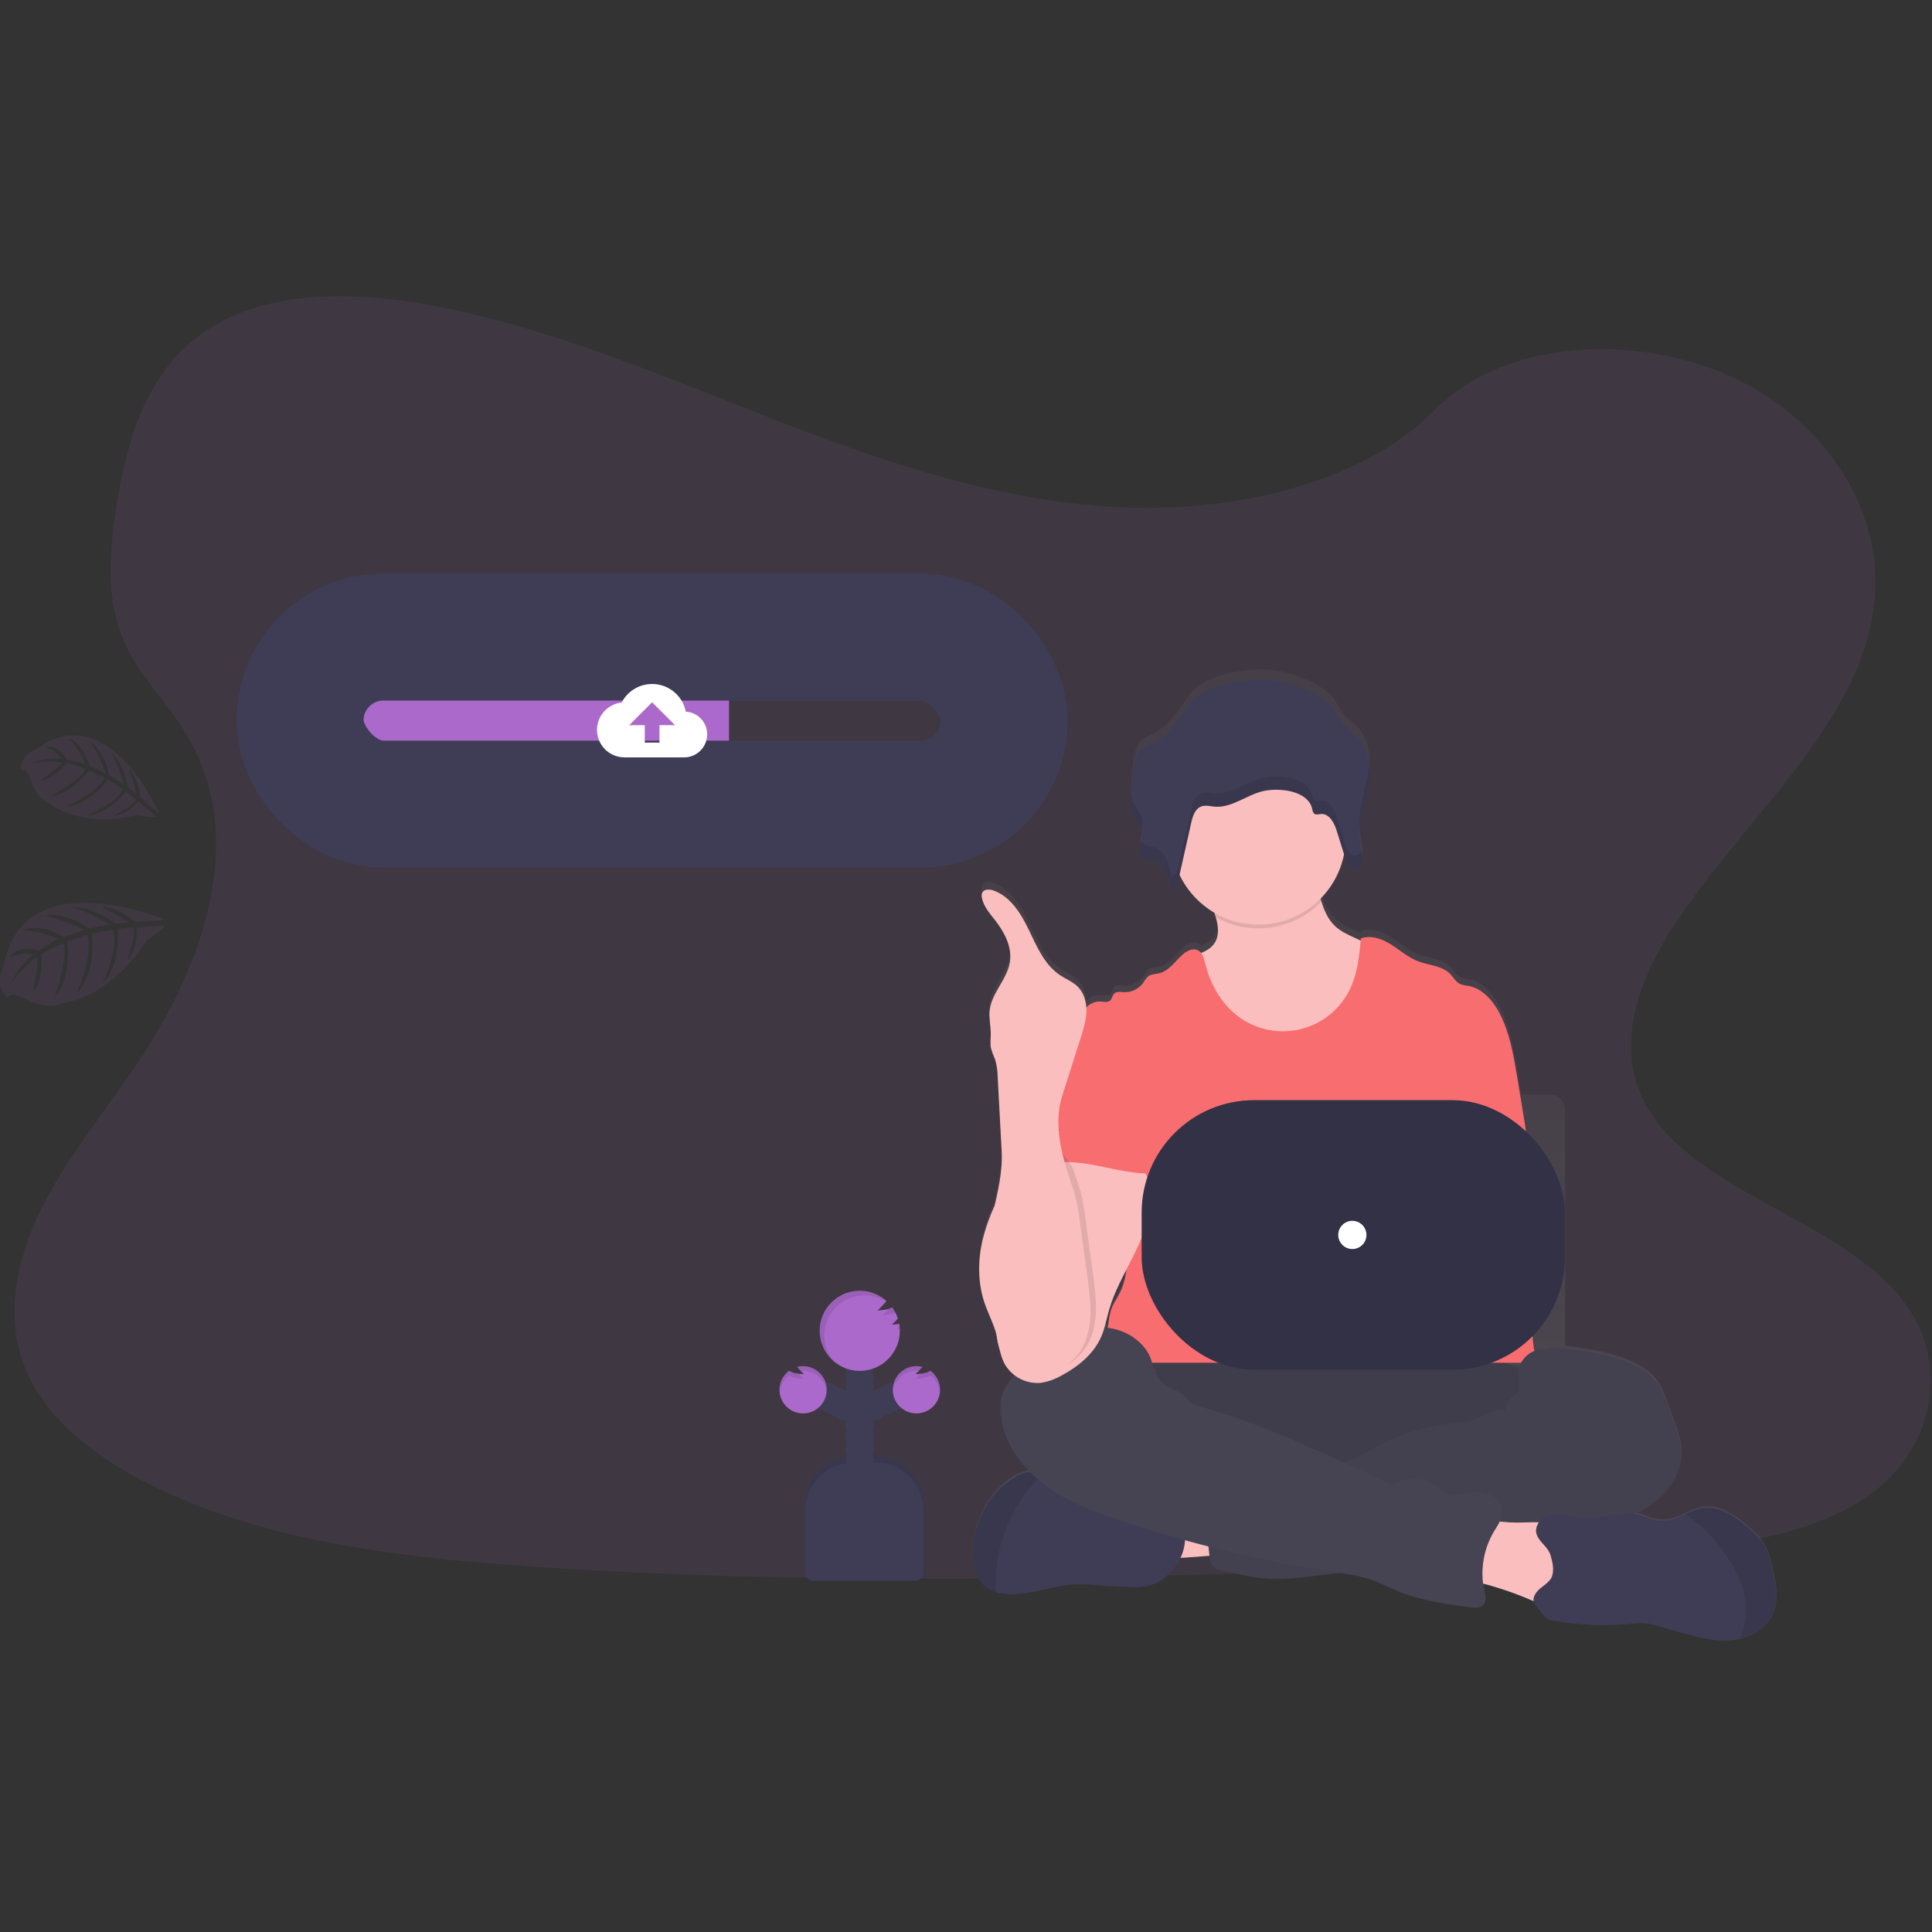 <?xml version="1.0" encoding="UTF-8"?>
<svg width="137px" height="137px" viewBox="0 0 137 137" version="1.1" xmlns="http://www.w3.org/2000/svg" xmlns:xlink="http://www.w3.org/1999/xlink">
    <rect x="0" y="0" width="137" height="137" fill="#333333" stroke="none"/>
    <title>import_illustration_1</title>
    <defs>
        <linearGradient x1="49.988%" y1="100%" x2="49.988%" y2="-0.007%" id="linearGradient-1">
            <stop stop-color="#808080" stop-opacity="0.25" offset="0%"></stop>
            <stop stop-color="#808080" stop-opacity="0.12" offset="54%"></stop>
            <stop stop-color="#808080" stop-opacity="0.1" offset="100%"></stop>
        </linearGradient>
    </defs>
    <g id="import_illustration_1" stroke="none" stroke-width="1" fill="none" fill-rule="evenodd">
        <g id="undraw_buy_house_560d-(5)" transform="translate(-765, 87)"></g>
        <g id="undraw_uploading_go67" transform="translate(0, 21)">
            <path d="M79.971,14.992 C71.262,14.689 62.966,11.878 55.044,8.801 C47.121,5.725 39.276,2.316 30.775,0.693 C25.307,-0.355 19.055,-0.503 14.649,2.428 C10.41,5.254 9.04,10.119 8.302,14.637 C7.749,18.037 7.422,21.615 8.941,24.797 C9.995,27.007 11.867,28.864 13.162,30.981 C17.665,38.345 14.482,47.426 9.601,54.617 C7.313,57.989 4.656,61.211 2.889,64.799 C1.122,68.387 0.305,72.504 1.85,76.167 C3.383,79.8 7.034,82.524 10.988,84.442 C19.021,88.337 28.483,89.452 37.718,90.084 C58.15,91.482 78.692,90.876 99.177,90.271 C106.759,90.046 114.373,89.818 121.832,88.646 C125.974,87.995 130.251,86.961 133.257,84.474 C137.074,81.308 138.02,75.945 135.463,71.975 C131.173,65.315 119.314,63.659 116.311,56.512 C114.66,52.578 116.356,48.195 118.754,44.547 C123.9,36.718 132.525,29.852 132.98,20.904 C133.292,14.759 129.146,8.605 122.735,5.697 C116.014,2.648 106.696,3.032 101.741,8.077 C96.632,13.26 87.661,15.258 79.971,14.992 Z" id="Path" fill="#AB6ACB" fill-rule="nonzero" opacity="0.1"></path>
            <g id="Group" opacity="0.1" transform="translate(0, 42.93)" fill="#AB6ACB" fill-rule="nonzero">
                <path d="M11.621,1.26 C11.621,1.26 1.562,-2.971 0.24,4.658 C0.24,4.658 -0.448,5.847 0.509,6.83 C0.509,6.83 0.715,6.302 1.686,6.847 C2.033,7.039 2.402,7.189 2.784,7.294 C3.301,7.437 3.85,7.407 4.348,7.211 L4.348,7.211 C4.348,7.211 7.657,7.032 10.441,2.702 C10.441,2.702 11.634,1.965 11.693,1.688 L9.699,1.822 C9.699,1.822 9.852,3.282 9.026,4.158 C9.026,4.158 9.758,1.892 9.407,1.829 C9.336,1.815 8.353,1.945 8.353,1.945 C8.353,1.945 8.608,4.484 7.277,5.798 C7.277,5.798 8.512,3.215 7.975,1.99 L6.503,2.274 C6.503,2.274 6.907,4.946 5.45,6.499 C5.45,6.499 6.648,3.753 6.185,2.359 L4.776,2.833 C4.776,2.833 5.115,5.445 3.897,6.736 C3.897,6.736 4.961,3.424 4.46,2.967 C4.46,2.967 3.192,3.482 2.922,3.775 C2.922,3.775 3.122,5.659 2.348,6.339 C2.348,6.339 2.823,4.051 2.588,3.957 C2.588,3.957 1.116,5.066 0.666,6.022 C0.666,6.022 1.226,4.561 2.404,3.735 C2.404,3.735 1.414,3.568 0.654,3.981 C0.654,3.981 1.163,3.011 2.76,3.471 C2.76,3.471 3.943,2.651 4.18,2.663 C4.18,2.663 2.669,1.99 1.577,2.074 C1.577,2.074 2.748,1.401 4.549,2.525 L5.955,2.017 C5.955,2.017 4.004,1.017 3.027,1.021 C3.027,1.021 4.327,0.518 6.32,1.918 L7.76,1.624 C7.76,1.624 6.145,0.635 5.056,0.405 C5.056,0.405 6.361,0.198 8.176,1.556 L9.159,1.474 C9.159,1.474 7.968,0.771 7.608,0.6 C7.247,0.429 7.263,0.319 7.263,0.319 C8.121,0.468 8.921,0.853 9.573,1.431 C9.573,1.431 11.613,1.385 11.621,1.26 Z" id="Path"></path>
            </g>
            <g id="Group" opacity="0.1" transform="translate(1.346, 31.087)" fill="#AB6ACB" fill-rule="nonzero">
                <path d="M9.906,5.518 C9.906,5.518 6.339,-2.728 1.209,1.054 C1.209,1.054 0.124,1.369 0.132,2.494 C0.132,2.494 0.554,2.297 0.822,3.176 C0.92,3.488 1.056,3.786 1.226,4.066 C1.451,4.445 1.793,4.74 2.202,4.907 L2.202,4.907 C2.202,4.907 4.27,6.686 8.392,5.699 C8.392,5.699 9.523,5.94 9.715,5.811 L8.456,4.752 C8.456,4.752 7.714,5.707 6.721,5.753 C6.721,5.753 8.447,4.825 8.275,4.586 C8.24,4.538 7.582,4.056 7.582,4.056 C7.582,4.056 6.287,5.709 4.756,5.734 C4.756,5.734 6.962,4.903 7.34,3.87 L6.304,3.198 C6.304,3.198 5.02,5.013 3.272,5.107 C3.272,5.107 5.547,4.158 6.067,3.066 L4.959,2.545 C4.959,2.545 3.673,4.294 2.218,4.36 C2.218,4.36 4.737,2.998 4.698,2.443 C4.698,2.443 3.652,2.025 3.32,2.05 C3.32,2.05 2.369,3.281 1.519,3.246 C1.519,3.246 3.106,2.157 3.02,1.968 C3.02,1.968 1.513,1.787 0.701,2.102 C0.701,2.102 1.867,1.553 3.036,1.733 C3.036,1.733 2.544,1.07 1.859,0.886 C1.859,0.886 2.714,0.599 3.401,1.78 C3.401,1.78 4.569,1.969 4.706,2.109 C4.706,2.109 4.193,0.845 3.495,0.276 C3.495,0.276 4.572,0.545 5.002,2.237 L6.127,2.736 C6.127,2.736 5.538,1.03 4.954,0.476 C4.954,0.476 6.013,0.918 6.401,2.885 L7.423,3.53 C7.423,3.53 7.028,2.023 6.512,1.265 C6.512,1.265 7.406,1.887 7.709,3.726 L8.341,4.238 C8.341,4.238 8.033,3.142 7.916,2.836 C7.799,2.529 7.871,2.472 7.871,2.472 C8.297,3.049 8.552,3.733 8.61,4.448 C8.61,4.448 9.827,5.586 9.906,5.518 Z" id="Path"></path>
            </g>
            <path d="M125.597,89.783 C125.463,89.296 125.328,88.802 125.059,88.378 C124.809,88.019 124.512,87.694 124.176,87.414 C123.2,86.527 122.001,85.626 120.708,85.851 C120.307,85.939 119.919,86.08 119.556,86.271 C119.368,86.358 119.178,86.446 118.984,86.52 C118.438,86.748 117.835,86.801 117.257,86.671 C116.961,86.591 116.686,86.449 116.393,86.36 C116.254,86.318 116.112,86.288 115.968,86.268 C116.25,86.141 116.524,85.996 116.789,85.836 C118.241,84.939 119.4,83.324 119.237,81.615 C119.183,81.036 118.984,80.483 118.788,79.938 C118.615,79.461 118.443,78.984 118.269,78.507 C118.046,77.887 117.816,77.256 117.407,76.74 C116.952,76.167 116.306,75.778 115.638,75.487 C114.204,74.864 112.636,74.645 111.088,74.432 L110.981,74.417 L110.981,57.697 C110.983,57.411 110.87,57.135 110.668,56.932 C110.466,56.728 110.191,56.614 109.904,56.614 L107.868,56.614 C107.778,56.065 107.689,55.516 107.599,54.968 C107.342,53.406 107.077,51.812 106.357,50.405 C105.886,49.483 105.135,48.605 104.124,48.424 C103.925,48.405 103.73,48.36 103.543,48.289 C103.247,48.144 103.085,47.821 102.856,47.581 C102.27,46.966 101.315,46.957 100.528,46.639 C99.834,46.363 99.266,45.843 98.633,45.443 C98.001,45.043 97.213,44.758 96.512,45.019 C96.512,45.07 96.503,45.12 96.498,45.171 L96.048,44.969 C95.564,44.746 95.068,44.514 94.679,44.145 C94.179,43.673 93.912,43.05 93.705,42.385 C93.684,42.315 93.663,42.251 93.643,42.177 C94.503,41.298 95.085,40.185 95.317,38.978 C95.354,39.095 95.391,39.213 95.428,39.332 C95.461,39.452 95.506,39.569 95.562,39.68 C95.581,39.717 95.602,39.753 95.625,39.787 C95.67,39.853 95.725,39.91 95.79,39.957 C95.853,40.004 95.928,40.033 96.006,40.042 C96.044,40.048 96.082,40.048 96.119,40.042 C96.326,39.999 96.496,39.853 96.572,39.656 C96.593,39.603 96.609,39.548 96.619,39.492 C96.624,39.458 96.627,39.424 96.628,39.39 C96.628,39.379 96.628,39.368 96.628,39.357 C96.628,39.346 96.628,39.31 96.628,39.287 C96.628,39.264 96.628,39.262 96.628,39.25 C96.628,39.237 96.628,39.204 96.628,39.182 L96.628,39.147 C96.628,39.12 96.62,39.093 96.615,39.068 C96.609,39.042 96.615,39.053 96.615,39.046 C96.608,39.011 96.6,38.978 96.593,38.943 C96.592,38.935 96.592,38.927 96.593,38.92 L96.573,38.835 L96.561,38.784 L96.561,38.77 L96.561,38.77 C96.547,38.718 96.535,38.664 96.523,38.61 C96.425,38.143 96.4,37.663 96.449,37.188 C96.53,36.491 96.659,35.8 96.834,35.121 L96.862,34.998 L96.895,34.856 C96.916,34.759 96.936,34.662 96.956,34.565 L96.956,34.565 C96.974,34.483 96.99,34.399 97.005,34.316 C97.02,34.233 97.03,34.169 97.041,34.095 C97.041,34.086 97.041,34.078 97.041,34.068 C97.123,33.567 97.146,33.057 97.107,32.55 L97.107,32.55 C97.044,31.846 96.826,31.18 96.347,30.649 C96.009,30.273 95.565,29.996 95.251,29.602 C94.957,29.232 94.791,28.777 94.487,28.415 C93.646,27.411 91.489,26.637 90.164,26.502 C88.648,26.349 86.197,26.737 84.975,27.633 C84.523,27.964 84.213,28.44 83.898,28.894 C83.32,29.736 82.662,30.576 81.734,31.047 C81.383,31.225 80.982,31.359 80.749,31.669 C80.609,31.879 80.517,32.117 80.48,32.367 C80.301,33.244 80.208,34.137 80.203,35.032 C80.183,35.423 80.233,35.815 80.351,36.189 C80.37,36.24 80.393,36.293 80.417,36.343 L80.417,36.343 C80.438,36.387 80.463,36.432 80.488,36.477 L80.504,36.506 C80.667,36.739 80.811,36.984 80.936,37.239 C80.966,37.311 80.988,37.386 81.001,37.462 C81.024,37.66 81.011,37.86 80.963,38.053 L80.963,38.053 C80.963,38.083 80.952,38.111 80.946,38.139 L80.934,38.201 C80.934,38.22 80.934,38.24 80.923,38.259 C80.912,38.317 80.903,38.375 80.895,38.433 C80.895,38.473 80.887,38.515 80.885,38.556 C80.876,38.723 80.908,38.89 80.978,39.041 C80.996,39.077 81.017,39.111 81.041,39.143 C81.09,39.208 81.152,39.261 81.223,39.298 C81.383,39.358 81.551,39.398 81.721,39.416 C82.224,39.529 82.539,39.914 82.744,40.387 C82.789,40.493 82.829,40.601 82.863,40.711 C82.947,40.987 83.01,41.269 83.052,41.555 C83.281,41.543 83.414,41.341 83.495,41.12 C83.52,41.047 83.541,40.973 83.558,40.898 C83.589,40.757 83.62,40.616 83.652,40.474 C84.183,41.601 85.039,42.544 86.109,43.182 C86.147,43.292 86.183,43.404 86.217,43.517 C86.393,44.127 86.478,44.766 86.173,45.299 C85.955,45.677 85.587,45.911 85.178,46.073 C85.119,45.994 85.043,45.929 84.956,45.883 C84.601,45.705 84.176,45.922 83.88,46.187 C83.341,46.674 82.902,47.373 82.193,47.533 C81.938,47.592 81.655,47.58 81.441,47.736 C81.3,47.869 81.182,48.024 81.092,48.195 C80.78,48.643 80.261,48.902 79.714,48.881 C79.468,48.869 79.176,48.813 79.008,48.993 C78.883,49.128 78.873,49.342 78.739,49.469 C78.557,49.647 78.262,49.56 78.009,49.549 C77.64,49.55 77.287,49.703 77.034,49.971 C77.018,49.428 76.81,48.909 76.447,48.504 C76.083,48.13 75.579,47.938 75.148,47.645 C74.072,46.912 73.533,45.626 72.972,44.447 C72.411,43.268 71.671,42.025 70.446,41.595 C70.165,41.496 69.773,41.488 69.647,41.761 C69.604,41.875 69.597,41.999 69.626,42.117 C69.745,42.745 70.192,43.248 70.578,43.753 C71.228,44.603 71.773,45.643 71.615,46.707 C71.431,47.965 70.31,48.942 70.175,50.206 C70.116,50.763 70.258,51.323 70.256,51.882 C70.256,52.232 70.201,52.586 70.276,52.927 C70.356,53.185 70.451,53.439 70.56,53.687 C70.682,54.094 70.744,54.516 70.746,54.94 C70.841,56.724 70.936,58.508 71.03,60.292 C71.101,61.623 70.811,62.937 70.517,64.246 C70.154,65.022 69.871,65.834 69.675,66.668 C69.344,68.126 69.334,69.679 69.809,71.097 C70.064,71.868 70.454,72.591 70.663,73.376 C70.663,73.393 70.671,73.409 70.675,73.426 C70.695,73.592 70.718,73.759 70.749,73.925 C70.787,74.116 70.837,74.305 70.898,74.49 C70.959,74.809 71.059,75.119 71.194,75.415 C71.383,75.789 71.66,76.113 72.002,76.357 C71.808,76.736 71.494,77.042 71.286,77.413 C70.922,78.056 70.908,78.846 71.039,79.576 C71.294,80.983 72.054,82.242 73.058,83.265 C73.013,83.262 72.968,83.262 72.924,83.265 C72.595,83.301 72.28,83.414 72.003,83.594 C69.878,84.836 68.663,87.497 69.107,89.933 C69.194,90.409 69.346,90.891 69.664,91.253 C69.929,91.541 70.268,91.75 70.645,91.855 C70.88,91.925 71.123,91.971 71.368,91.989 C73.024,92.124 74.629,91.355 76.289,91.291 C76.84,91.282 77.391,91.308 77.938,91.367 C78.737,91.434 79.539,91.476 80.341,91.494 C81.646,91.525 82.38,91.178 83.213,90.202 C83.418,89.96 83.589,89.691 83.721,89.403 C84.429,89.362 85.211,89.3 85.777,89.253 L85.785,89.333 C85.816,89.602 85.863,89.911 86.079,90.082 C86.2,90.165 86.338,90.221 86.482,90.246 C87.843,90.581 89.22,90.919 90.619,90.919 C91.276,90.906 91.932,90.855 92.584,90.767 L95.047,90.483 C95.763,90.575 96.471,90.729 97.161,90.944 C97.872,91.186 98.536,91.545 99.231,91.828 C100.846,92.483 102.584,92.717 104.306,92.946 C104.599,92.985 104.936,93.012 105.154,92.811 C105.433,92.542 105.339,92.091 105.261,91.715 C105.229,91.561 105.205,91.405 105.185,91.249 C106.346,91.554 107.483,91.949 108.584,92.429 L108.778,92.514 C108.833,92.807 109.105,93.043 109.364,93.359 C109.45,93.492 109.55,93.615 109.662,93.727 C109.79,93.811 109.936,93.864 110.089,93.881 C111.907,94.22 113.764,94.304 115.606,94.13 C115.983,94.079 116.364,94.066 116.743,94.091 C117.022,94.129 117.297,94.191 117.564,94.277 L119.123,94.722 C120.271,95.052 121.448,95.385 122.639,95.311 C122.881,95.295 123.121,95.26 123.358,95.207 C124.3,94.989 125.179,94.461 125.631,93.614 C126.238,92.46 125.943,91.043 125.597,89.783 Z M79.887,68.734 C79.839,69.318 79.686,69.888 79.437,70.418 C79.27,70.756 79.055,71.066 78.899,71.406 C78.751,71.712 78.64,72.292 78.574,72.929 C78.494,72.915 78.412,72.903 78.331,72.894 C78.451,72.474 78.541,72.043 78.661,71.622 C78.945,70.621 79.412,69.675 79.887,68.734 Z" id="Shape" fill="url(#linearGradient-1)" fill-rule="nonzero"></path>
            <path d="M81.96,89.432 C81.676,88.786 81.407,88.043 81.691,87.397 C81.877,87.017 82.195,86.718 82.586,86.556 C82.973,86.398 83.381,86.298 83.797,86.258 C85.103,86.086 86.425,86.068 87.735,86.204 C87.831,86.96 87.629,87.727 87.455,88.458 C87.298,89.131 87.208,89.23 86.513,89.265 C86.064,89.29 82.067,89.67 81.96,89.432 Z" id="Path" fill="#FBBEBE" fill-rule="nonzero"></path>
            <ellipse id="Oval" fill="#464353" fill-rule="nonzero" cx="93.945" cy="79.691" rx="19.245" ry="5.383"></ellipse>
            <ellipse id="Oval" fill="#000000" fill-rule="nonzero" opacity="0.1" cx="93.945" cy="79.691" rx="19.245" ry="5.383"></ellipse>
            <path d="M97.395,51.274 C96.735,52.549 95.64,53.544 94.308,54.079 C93.524,54.364 92.698,54.522 91.864,54.544 C90.95,54.586 90.018,54.527 89.159,54.215 C88.007,53.797 87.05,52.944 86.333,51.95 C85.616,50.955 85.122,49.819 84.692,48.674 C84.466,48.078 84.251,47.443 84.357,46.813 C85.05,46.655 85.809,46.424 86.167,45.809 C86.473,45.281 86.388,44.649 86.212,44.046 C86.162,43.875 86.104,43.705 86.046,43.543 C85.912,43.152 85.447,42.411 85.77,42.077 C85.976,41.866 86.839,41.758 87.136,41.621 C88.053,41.198 88.898,40.587 89.905,40.387 C90.775,40.213 91.674,40.376 92.544,40.556 C92.659,40.573 92.77,40.613 92.869,40.673 C92.983,40.769 93.067,40.895 93.112,41.037 C93.359,41.64 93.505,42.306 93.704,42.934 C93.911,43.592 94.177,44.21 94.677,44.677 C95.066,45.042 95.561,45.271 96.045,45.493 L97.238,46.039 C97.45,46.118 97.642,46.243 97.802,46.404 C97.958,46.618 98.051,46.872 98.071,47.136 C98.284,48.552 98.048,49.999 97.395,51.274 L97.395,51.274 Z" id="Path" fill="#FBBEBE" fill-rule="nonzero"></path>
            <path d="M93.698,42.934 C91.746,44.965 88.67,45.422 86.212,44.046 C86.162,43.875 86.104,43.705 86.046,43.543 C85.912,43.152 85.447,42.411 85.77,42.077 C85.976,41.866 86.839,41.758 87.136,41.621 C88.053,41.198 88.898,40.587 89.905,40.387 C90.775,40.213 91.674,40.376 92.544,40.556 C92.659,40.573 92.77,40.613 92.869,40.673 C92.983,40.769 93.067,40.895 93.112,41.037 C93.354,41.64 93.499,42.306 93.698,42.934 Z" id="Path" fill="#000000" fill-rule="nonzero" opacity="0.1"></path>
            <circle id="Oval" fill="#FBBEBE" fill-rule="nonzero" cx="89.234" cy="38.376" r="6.191"></circle>
            <path d="M108.095,58.467 L107.587,55.385 C107.33,53.839 107.065,52.263 106.346,50.87 C105.874,49.958 105.124,49.089 104.113,48.908 C103.914,48.89 103.719,48.845 103.532,48.774 C103.236,48.631 103.074,48.311 102.847,48.074 C102.26,47.466 101.305,47.456 100.519,47.147 C99.824,46.877 99.256,46.359 98.624,45.964 C97.991,45.568 97.204,45.291 96.504,45.544 C96.391,46.748 96.271,47.98 95.76,49.076 C95.086,50.523 93.795,51.587 92.246,51.972 C90.698,52.358 89.059,52.024 87.785,51.063 C86.586,50.16 85.817,48.767 85.459,47.309 C85.372,46.954 85.272,46.546 84.945,46.384 C84.591,46.206 84.166,46.421 83.869,46.682 C83.324,47.165 82.89,47.857 82.183,48.02 C81.927,48.079 81.644,48.067 81.432,48.222 C81.29,48.352 81.172,48.506 81.082,48.675 C80.767,49.12 80.249,49.376 79.705,49.356 C79.459,49.344 79.167,49.288 78.998,49.467 C78.873,49.601 78.864,49.811 78.729,49.936 C78.548,50.113 78.253,50.027 78,50.017 C77.521,49.997 77.075,50.304 76.801,50.69 C76.526,51.076 76.397,51.554 76.262,52.017 C77.733,55.293 79.079,58.572 80.55,61.848 C80.619,61.971 80.656,62.11 80.656,62.252 C80.627,62.398 80.564,62.536 80.473,62.655 C79.752,63.814 79.775,65.271 79.854,66.633 C79.934,67.995 80.031,69.434 79.422,70.655 C79.257,70.99 79.041,71.297 78.884,71.632 C78.515,72.391 78.382,74.818 78.597,75.634 L109.012,75.634 C108.432,74.039 108.653,70.839 108.774,69.146 C108.858,67.962 108.639,66.779 108.545,65.594 C108.347,63.176 108.495,60.882 108.095,58.467 Z" id="Path" fill="#F86D70" fill-rule="nonzero"></path>
            <path d="M109.652,74.692 C110.101,74.521 110.595,74.583 111.075,74.648 C112.621,74.859 114.19,75.075 115.624,75.693 C116.297,75.981 116.937,76.366 117.392,76.933 C117.796,77.443 118.031,78.067 118.255,78.682 L118.771,80.094 C118.968,80.632 119.167,81.181 119.222,81.753 C119.384,83.448 118.225,85.045 116.768,85.925 C115.31,86.805 113.594,87.119 111.923,87.447 C110.251,87.776 108.573,88.139 106.908,88.524 C106.132,88.725 105.344,88.88 104.549,88.988 C102.767,89.19 100.905,88.893 99.212,89.482 C98.539,89.718 97.878,90.067 97.18,90.23 C96.717,90.332 96.248,90.407 95.776,90.456 L92.572,90.822 C91.92,90.91 91.264,90.96 90.607,90.973 C89.207,90.973 87.831,90.642 86.471,90.311 C86.327,90.286 86.189,90.23 86.068,90.148 C85.852,89.979 85.805,89.678 85.774,89.407 C85.637,88.204 85.517,86.999 85.414,85.793 C85.381,85.402 85.357,84.978 85.571,84.648 C85.84,84.244 86.365,84.118 86.844,84.04 C88.876,83.707 90.934,83.565 92.992,83.613 C93.774,82.831 95.063,82.827 96.087,82.402 C96.464,82.229 96.828,82.031 97.178,81.808 C99.01,80.74 101.056,80.093 103.169,79.915 C103.582,79.902 103.994,79.844 104.395,79.74 C105.187,79.494 105.91,78.823 106.724,78.988 C106.825,78.709 106.895,78.336 107.128,78.145 C107.244,78.047 107.386,77.981 107.493,77.876 C107.717,77.649 107.737,77.291 107.704,76.973 C107.67,76.655 107.595,76.33 107.677,76.02 C107.711,75.903 107.761,75.791 107.826,75.688 C108.231,74.98 108.841,74.625 109.652,74.692 Z" id="Path" fill="#464353" fill-rule="nonzero"></path>
            <path d="M109.652,74.692 C110.101,74.521 110.595,74.583 111.075,74.648 C112.621,74.859 114.19,75.075 115.624,75.693 C116.297,75.981 116.937,76.366 117.392,76.933 C117.796,77.443 118.031,78.067 118.255,78.682 L118.771,80.094 C118.968,80.632 119.167,81.181 119.222,81.753 C119.384,83.448 118.225,85.045 116.768,85.925 C115.31,86.805 113.594,87.119 111.923,87.447 C110.251,87.776 108.573,88.139 106.908,88.524 C106.132,88.725 105.344,88.88 104.549,88.988 C102.767,89.19 100.905,88.893 99.212,89.482 C98.539,89.718 97.878,90.067 97.18,90.23 C96.717,90.332 96.248,90.407 95.776,90.456 L92.572,90.822 C91.92,90.91 91.264,90.96 90.607,90.973 C89.207,90.973 87.831,90.642 86.471,90.311 C86.327,90.286 86.189,90.23 86.068,90.148 C85.852,89.979 85.805,89.678 85.774,89.407 C85.637,88.204 85.517,86.999 85.414,85.793 C85.381,85.402 85.357,84.978 85.571,84.648 C85.84,84.244 86.365,84.118 86.844,84.04 C88.876,83.707 90.934,83.565 92.992,83.613 C93.774,82.831 95.063,82.827 96.087,82.402 C96.464,82.229 96.828,82.031 97.178,81.808 C99.01,80.74 101.056,80.093 103.169,79.915 C103.582,79.902 103.994,79.844 104.395,79.74 C105.187,79.494 105.91,78.823 106.724,78.988 C106.825,78.709 106.895,78.336 107.128,78.145 C107.244,78.047 107.386,77.981 107.493,77.876 C107.717,77.649 107.737,77.291 107.704,76.973 C107.67,76.655 107.595,76.33 107.677,76.02 C107.711,75.903 107.761,75.791 107.826,75.688 C108.231,74.98 108.841,74.625 109.652,74.692 Z" id="Path" fill="#000000" fill-rule="nonzero" opacity="0.05"></path>
            <path d="M83.199,90.264 C82.366,91.229 81.632,91.573 80.328,91.542 C79.526,91.524 78.725,91.482 77.924,91.417 C77.377,91.358 76.827,91.332 76.277,91.341 C74.617,91.405 73.014,92.165 71.357,92.032 C71.112,92.013 70.87,91.968 70.634,91.898 C70.261,91.794 69.923,91.588 69.659,91.304 C69.341,90.945 69.189,90.468 69.102,89.997 C68.659,87.583 69.873,84.953 71.998,83.725 C72.275,83.546 72.59,83.434 72.918,83.398 C73.24,83.396 73.558,83.466 73.849,83.602 L73.87,83.61 C74.733,83.966 75.517,84.489 76.176,85.15 C76.276,85.264 76.396,85.361 76.529,85.434 C76.662,85.484 76.803,85.511 76.945,85.512 L78.713,85.624 C79.013,85.633 79.31,85.674 79.601,85.746 C79.922,85.858 80.234,85.993 80.535,86.15 C81.487,86.575 82.542,86.688 83.57,86.852 C83.669,86.858 83.764,86.896 83.839,86.96 C83.88,87.011 83.909,87.071 83.923,87.135 C84.214,88.233 83.943,89.405 83.199,90.264 L83.199,90.264 Z" id="Path" fill="#3F3D56" fill-rule="nonzero"></path>
            <path d="M73.864,83.61 C73.178,84.265 72.583,85.01 72.095,85.823 C71.311,87.165 70.818,88.657 70.649,90.202 C70.585,90.766 70.58,91.334 70.634,91.899 C70.261,91.795 69.923,91.589 69.659,91.304 C69.341,90.945 69.189,90.468 69.102,89.997 C68.659,87.583 69.873,84.953 71.998,83.725 C72.275,83.546 72.59,83.434 72.918,83.398 C73.24,83.396 73.558,83.466 73.849,83.602 L73.864,83.61 Z" id="Path" fill="#000000" fill-rule="nonzero" opacity="0.1"></path>
            <path d="M108.113,86.957 C109.102,86.93 110.212,86.881 110.939,87.547 C111.632,88.177 111.724,89.216 111.769,90.151 L111.822,91.237 C111.838,91.568 111.851,91.91 111.718,92.217 C111.481,92.755 110.831,93.015 110.238,92.984 C109.644,92.953 109.099,92.693 108.557,92.459 C107.085,91.825 105.552,91.342 103.981,91.018 C104.033,90.267 104.118,89.519 104.237,88.775 C104.319,88.26 104.333,87.397 104.677,86.969 C105.042,86.517 105.517,86.762 106.012,86.846 C106.707,86.952 107.411,86.989 108.113,86.957 L108.113,86.957 Z" id="Path" fill="#FBBEBE" fill-rule="nonzero"></path>
            <path d="M81.975,76.046 C81.975,76.18 81.764,76.046 81.745,75.902 C81.597,74.813 80.733,73.915 79.726,73.479 C78.72,73.043 77.573,73.02 76.483,73.124 C74.835,73.28 72.991,73.911 72.381,75.452 C72.239,75.813 72.174,76.203 71.999,76.549 C71.805,76.929 71.489,77.231 71.279,77.6 C70.917,78.238 70.902,79.02 71.033,79.741 C71.384,81.666 72.7,83.312 74.295,84.451 C75.89,85.591 77.754,86.272 79.612,86.886 C84.526,88.507 89.568,89.711 94.685,90.486 C95.514,90.611 96.351,90.727 97.145,90.993 C97.855,91.232 98.52,91.588 99.215,91.868 C100.83,92.517 102.567,92.748 104.288,92.976 C104.582,93.013 104.918,93.04 105.135,92.841 C105.415,92.581 105.322,92.129 105.242,91.756 C104.95,90.34 105.194,88.866 105.927,87.619 C106.215,87.135 106.589,86.638 106.536,86.077 C106.471,85.423 105.82,84.96 105.171,84.855 C104.522,84.75 103.863,84.905 103.212,84.99 C102.987,85.019 102.742,85.038 102.539,84.924 C102.442,84.858 102.354,84.781 102.278,84.692 C101.357,83.804 99.969,83.61 98.841,84.212 C98.6,84.347 98.235,84.046 97.985,83.933 L95.157,82.651 C91.906,81.18 88.638,79.702 85.198,78.771 C84.924,78.717 84.663,78.609 84.431,78.452 C84.26,78.317 84.138,78.134 83.98,77.985 C83.637,77.661 83.16,77.532 82.748,77.301 C82.336,77.071 81.878,76.507 81.975,76.046 Z" id="Path" fill="#464353" fill-rule="nonzero"></path>
            <path d="M125.604,93.634 C125.152,94.472 124.274,94.994 123.332,95.21 C123.096,95.263 122.856,95.297 122.614,95.312 C121.423,95.386 120.246,95.056 119.098,94.731 L117.54,94.289 C117.272,94.205 116.998,94.144 116.719,94.106 C116.34,94.081 115.96,94.094 115.583,94.145 C113.741,94.316 111.885,94.233 110.066,93.897 C109.913,93.881 109.767,93.829 109.639,93.745 C109.527,93.635 109.427,93.513 109.342,93.381 C108.918,92.871 108.461,92.573 108.963,91.9 C109.253,91.51 109.79,91.315 110.014,90.867 C110.239,90.419 110.095,89.782 109.962,89.319 C109.78,88.68 109.183,88.404 108.969,87.817 C108.809,87.375 109.078,86.86 109.483,86.62 C109.888,86.379 110.389,86.36 110.856,86.422 C111.323,86.484 111.78,86.615 112.25,86.652 C113.631,86.762 115.042,86.05 116.368,86.451 C116.66,86.54 116.936,86.681 117.232,86.759 C117.809,86.889 118.412,86.836 118.959,86.61 C119.152,86.537 119.342,86.45 119.53,86.364 C119.894,86.175 120.281,86.035 120.681,85.948 C121.974,85.726 123.173,86.621 124.149,87.494 C124.484,87.772 124.781,88.094 125.031,88.45 C125.3,88.87 125.442,89.358 125.569,89.84 C125.926,91.088 126.22,92.49 125.604,93.634 Z" id="Path" fill="#3F3D56" fill-rule="nonzero"></path>
            <path d="M125.604,93.634 C125.152,94.472 124.274,94.994 123.332,95.21 C123.699,94.498 123.864,93.699 123.81,92.9 C123.729,91.62 123.167,90.415 122.449,89.351 C122.008,88.697 121.506,88.086 120.95,87.525 C120.522,87.095 119.996,86.753 119.536,86.358 C119.899,86.169 120.286,86.029 120.687,85.943 C121.98,85.721 123.179,86.615 124.155,87.489 C124.489,87.767 124.786,88.088 125.036,88.444 C125.305,88.864 125.448,89.353 125.574,89.835 C125.926,91.088 126.22,92.49 125.604,93.634 Z" id="Path" fill="#000000" fill-rule="nonzero" opacity="0.1"></path>
            <path d="M84.957,28.329 C84.505,28.656 84.196,29.125 83.881,29.576 C83.301,30.409 82.644,31.241 81.717,31.705 C81.366,31.881 80.965,32.015 80.732,32.322 C80.594,32.529 80.504,32.765 80.469,33.012 C80.292,33.88 80.199,34.763 80.192,35.65 C80.192,36.091 80.211,36.546 80.406,36.947 C80.59,37.324 80.923,37.643 80.991,38.053 C81.044,38.373 80.926,38.692 80.884,39.014 C80.842,39.336 80.915,39.717 81.212,39.87 C81.372,39.93 81.54,39.97 81.71,39.987 C82.605,40.186 82.905,41.236 83.041,42.104 C83.345,42.086 83.483,41.738 83.546,41.454 L84.478,37.308 C84.579,36.858 84.748,36.337 85.196,36.18 C85.496,36.076 85.824,36.173 86.138,36.2 C87.369,36.301 88.411,35.349 89.615,35.087 C90.001,35.01 90.395,34.984 90.787,35.01 C91.738,35.057 92.842,35.448 93.044,36.335 C93.078,36.479 93.098,36.651 93.233,36.722 C93.367,36.794 93.502,36.733 93.65,36.722 C94.253,36.662 94.608,37.34 94.782,37.894 L95.414,39.913 C95.508,40.219 95.667,40.578 95.998,40.617 C96.304,40.655 96.563,40.365 96.609,40.079 C96.655,39.792 96.555,39.494 96.489,39.206 C96.192,37.881 96.647,36.524 96.924,35.196 C97.201,33.868 97.251,32.342 96.321,31.319 C95.983,30.949 95.539,30.673 95.224,30.283 C94.931,29.917 94.766,29.467 94.461,29.108 C93.62,28.116 91.463,27.35 90.14,27.224 C88.634,27.058 86.179,27.442 84.957,28.329 Z" id="Path" fill="#3F3D56" fill-rule="nonzero"></path>
            <g id="Group" opacity="0.1" transform="translate(80.074, 33.106)" fill="#000000" fill-rule="nonzero">
                <path d="M15.93,6.567 C15.599,6.527 15.44,6.164 15.346,5.864 C15.135,5.19 14.924,4.517 14.713,3.845 C14.54,3.289 14.184,2.611 13.582,2.673 C13.447,2.688 13.288,2.743 13.164,2.673 C13.041,2.603 13.01,2.429 12.976,2.285 C12.774,1.397 11.669,1.008 10.719,0.961 C10.327,0.935 9.933,0.961 9.547,1.038 C8.336,1.307 7.301,2.249 6.069,2.151 C5.752,2.125 5.423,2.028 5.127,2.132 C4.674,2.288 4.511,2.805 4.41,3.259 L3.477,7.404 C3.414,7.69 3.277,8.038 2.973,8.054 C2.838,7.188 2.537,6.138 1.642,5.939 C1.472,5.92 1.305,5.881 1.144,5.822 C1.027,5.758 0.935,5.656 0.884,5.532 C0.86,5.658 0.832,5.783 0.816,5.908 C0.775,6.228 0.846,6.61 1.144,6.764 C1.304,6.824 1.472,6.864 1.642,6.881 C2.537,7.08 2.837,8.13 2.973,8.998 C3.277,8.98 3.414,8.632 3.477,8.348 L4.41,4.202 C4.511,3.752 4.679,3.231 5.127,3.074 C5.428,2.97 5.756,3.067 6.069,3.094 C7.301,3.195 8.342,2.243 9.547,1.981 C9.931,1.904 10.323,1.878 10.714,1.904 C11.664,1.951 12.769,2.342 12.971,3.229 C13.004,3.373 13.024,3.545 13.159,3.616 C13.294,3.687 13.428,3.627 13.576,3.616 C14.179,3.556 14.534,4.234 14.708,4.788 C14.918,5.462 15.129,6.135 15.341,6.807 C15.435,7.112 15.594,7.472 15.925,7.511 C16.23,7.548 16.49,7.259 16.536,6.972 C16.556,6.731 16.529,6.488 16.455,6.258 C16.357,6.456 16.151,6.578 15.93,6.567 Z" id="Path"></path>
                <path d="M0.919,4.005 C0.851,3.595 0.515,3.276 0.334,2.899 C0.217,2.645 0.149,2.371 0.135,2.091 C0.135,2.242 0.121,2.393 0.12,2.545 C0.12,2.986 0.139,3.441 0.334,3.842 C0.483,4.148 0.729,4.417 0.853,4.728 C0.919,4.493 0.941,4.248 0.919,4.005 Z" id="Path"></path>
                <path d="M16.856,1.141 C16.611,2.315 16.229,3.51 16.347,4.686 C16.424,3.818 16.677,2.945 16.856,2.083 C17.005,1.43 17.058,0.758 17.012,0.089 C16.983,0.443 16.931,0.794 16.856,1.141 L16.856,1.141 Z" id="Path"></path>
            </g>
            <path d="M81.523,64.416 C81.36,67.088 79.399,69.297 78.653,71.867 C78.467,72.51 78.355,73.178 78.089,73.79 C77.55,75.022 76.443,75.915 75.263,76.545 C74.832,76.794 74.361,76.965 73.871,77.051 C72.768,77.18 71.701,76.612 71.192,75.626 C70.883,75 70.84,74.28 70.653,73.607 C70.445,72.831 70.054,72.115 69.8,71.352 C69.332,69.948 69.341,68.411 69.665,66.969 C69.973,65.714 70.459,64.51 71.109,63.394 C71.204,63.229 71.299,63.064 71.397,62.902 C71.675,62.431 71.987,61.981 72.33,61.556 C73.138,60.583 74.175,59.835 75.202,59.097 C75.28,59.032 75.372,58.986 75.471,58.962 L75.487,58.962 C75.603,58.958 75.718,58.985 75.82,59.041 C77.244,59.656 78.611,60.397 79.904,61.253 C80.367,61.561 81.098,61.906 81.34,62.431 C81.582,62.955 81.558,63.845 81.523,64.416 Z" id="Path" fill="#FBBEBE" fill-rule="nonzero"></path>
            <path d="M76.18,52.117 C76.049,52.254 75.948,52.416 75.882,52.594 C74.794,55.046 74.151,57.672 73.984,60.349 C73.987,60.479 73.957,60.608 73.897,60.724 C73.837,60.801 73.771,60.873 73.699,60.938 C73.566,61.095 73.505,61.3 73.529,61.504 C73.553,61.708 73.66,61.893 73.825,62.015 C74.047,61.596 74.579,61.46 75.051,61.424 C77.313,61.245 79.523,62.297 81.792,62.218 C81.632,61.665 81.402,61.133 81.271,60.573 C80.694,58.088 82.134,55.381 81.251,52.987 C81.075,52.508 80.78,52.037 80.316,51.827 C80.124,51.75 79.922,51.696 79.717,51.668 C79.144,51.565 78.003,51.122 77.448,51.3 C77.244,51.366 77.163,51.558 76.993,51.674 C76.742,51.839 76.4,51.897 76.18,52.117 Z" id="Path" fill="#F86D70" fill-rule="nonzero"></path>
            <path d="M77.108,74.369 C76.404,75.563 75.129,76.303 73.743,76.322 C73.374,76.331 73.008,76.264 72.667,76.124 C71.807,75.744 71.321,74.805 71.14,73.882 C70.96,72.959 71.017,72.006 70.889,71.073 C70.786,70.33 70.568,69.609 70.455,68.867 C70.178,67.033 70.725,65.222 71.113,63.395 C71.208,63.23 71.303,63.066 71.401,62.903 C71.679,62.432 71.991,61.982 72.334,61.557 C73.142,60.584 74.179,59.836 75.206,59.098 L74.129,59.098 C74.182,59.06 74.252,59.052 74.312,59.078 C74.372,59.105 74.414,59.161 74.421,59.226 C74.528,60.168 75.856,61.11 76.145,62.025 C76.324,62.588 76.54,63.14 76.684,63.713 C76.797,64.201 76.883,64.696 76.942,65.193 C77.133,66.587 77.323,67.977 77.513,69.365 C77.751,71.06 77.955,72.891 77.108,74.369 Z" id="Path" fill="#000000" fill-rule="nonzero" opacity="0.1"></path>
            <path d="M75.326,56.699 L76.624,52.625 C76.818,52.016 77.015,51.397 77.038,50.756 C77.06,50.115 76.892,49.444 76.444,48.986 C76.081,48.616 75.577,48.425 75.147,48.136 C74.07,47.41 73.532,46.14 72.971,44.97 C72.409,43.801 71.671,42.578 70.446,42.144 C70.163,42.045 69.773,42.037 69.647,42.307 C69.603,42.42 69.596,42.543 69.626,42.66 C69.745,43.282 70.19,43.778 70.578,44.275 C71.228,45.116 71.772,46.145 71.615,47.198 C71.43,48.444 70.31,49.41 70.175,50.663 C70.116,51.215 70.258,51.768 70.256,52.324 C70.256,52.668 70.2,53.02 70.276,53.356 C70.356,53.616 70.451,53.871 70.56,54.12 C70.68,54.523 70.743,54.94 70.746,55.36 L71.03,60.657 C71.183,63.522 69.629,66.309 70.057,69.135 C70.17,69.877 70.388,70.598 70.49,71.341 C70.625,72.274 70.562,73.225 70.742,74.15 C70.922,75.074 71.415,76.012 72.268,76.392 C72.609,76.532 72.976,76.599 73.345,76.589 C74.73,76.57 76.006,75.83 76.709,74.637 C77.557,73.156 77.353,71.327 77.121,69.64 L76.55,65.468 C76.492,64.97 76.406,64.476 76.292,63.988 C76.149,63.414 75.934,62.863 75.754,62.3 C75.176,60.46 74.744,58.526 75.326,56.699 Z" id="Path" fill="#FBBEBE" fill-rule="nonzero"></path>
            <rect id="Rectangle" fill="#3F3D56" fill-rule="nonzero" x="80.958" y="57.015" width="30.011" height="19.11" rx="7.97"></rect>
            <rect id="Rectangle" fill="#000000" fill-rule="nonzero" opacity="0.2" x="80.958" y="57.015" width="30.011" height="19.11" rx="7.97"></rect>
            <circle id="Oval" fill="#FFFFFF" fill-rule="nonzero" cx="95.896" cy="66.57" r="1"></circle>
            <path d="M60.485,82.227 L62.114,82.227 C63.972,82.227 65.479,83.733 65.479,85.591 L65.479,90.586 L57.12,90.586 L57.12,85.591 C57.12,83.733 58.626,82.227 60.485,82.227 Z" id="Path" fill="#3F3D56" fill-rule="nonzero"></path>
            <path d="M60.485,82.227 L62.114,82.227 C63.972,82.227 65.479,83.733 65.479,85.591 L65.479,90.586 L57.12,90.586 L57.12,85.591 C57.12,83.733 58.626,82.227 60.485,82.227 Z" id="Path" fill="#000000" fill-rule="nonzero" opacity="0.1"></path>
            <circle id="Oval" fill="#3F3D56" fill-rule="nonzero" cx="60.966" cy="83.398" r="1"></circle>
            <circle id="Oval" fill="#3F3D56" fill-rule="nonzero" cx="60.966" cy="82.562" r="1"></circle>
            <circle id="Oval" fill="#3F3D56" fill-rule="nonzero" cx="60.966" cy="81.726" r="1"></circle>
            <circle id="Oval" fill="#3F3D56" fill-rule="nonzero" cx="60.966" cy="80.891" r="1"></circle>
            <circle id="Oval" fill="#3F3D56" fill-rule="nonzero" cx="60.966" cy="80.055" r="1"></circle>
            <circle id="Oval" fill="#3F3D56" fill-rule="nonzero" cx="60.966" cy="79.219" r="1"></circle>
            <circle id="Oval" fill="#3F3D56" fill-rule="nonzero" cx="60.966" cy="78.383" r="1"></circle>
            <circle id="Oval" fill="#3F3D56" fill-rule="nonzero" cx="61.969" cy="78.717" r="1"></circle>
            <circle id="Oval" fill="#3F3D56" fill-rule="nonzero" cx="62.638" cy="78.383" r="1"></circle>
            <circle id="Oval" fill="#3F3D56" fill-rule="nonzero" cx="63.307" cy="78.048" r="1"></circle>
            <circle id="Oval" fill="#3F3D56" fill-rule="nonzero" cx="60.966" cy="77.546" r="1"></circle>
            <circle id="Oval" fill="#3F3D56" fill-rule="nonzero" cx="60.966" cy="76.711" r="1"></circle>
            <circle id="Oval" fill="#3F3D56" fill-rule="nonzero" cx="60.966" cy="75.875" r="1"></circle>
            <circle id="Oval" fill="#3F3D56" fill-rule="nonzero" cx="60.966" cy="75.039" r="1"></circle>
            <path d="M63.737,72.882 C63.572,72.906 63.405,72.924 63.238,72.934 C63.393,72.799 63.537,72.651 63.669,72.493 C63.576,72.212 63.439,71.947 63.265,71.708 C63.099,71.801 62.916,71.859 62.727,71.878 C62.561,71.902 62.394,71.921 62.227,71.932 C62.452,71.718 62.665,71.494 62.867,71.259 C61.869,70.362 60.381,70.285 59.297,71.074 C58.212,71.863 57.828,73.304 58.375,74.528 C58.922,75.753 60.251,76.428 61.562,76.147 C62.874,75.866 63.81,74.706 63.807,73.365 C63.807,73.201 63.793,73.038 63.764,72.876 L63.737,72.882 Z" id="Path" fill="#AB6ACB" fill-rule="nonzero"></path>
            <path d="M65.973,76.205 C65.802,76.309 65.609,76.374 65.41,76.393 C65.245,76.417 65.078,76.435 64.911,76.445 C65.088,76.286 65.254,76.115 65.406,75.931 C64.57,75.713 63.706,76.167 63.411,76.978 C63.115,77.79 63.485,78.693 64.265,79.064 C65.045,79.434 65.979,79.151 66.422,78.409 C66.864,77.667 66.669,76.711 65.973,76.201 L65.973,76.205 Z" id="Path" fill="#AB6ACB" fill-rule="nonzero"></path>
            <circle id="Oval" fill="#3F3D56" fill-rule="nonzero" cx="59.962" cy="78.717" r="1"></circle>
            <circle id="Oval" fill="#3F3D56" fill-rule="nonzero" cx="59.294" cy="78.383" r="1"></circle>
            <circle id="Oval" fill="#3F3D56" fill-rule="nonzero" cx="58.625" cy="78.048" r="1"></circle>
            <path d="M55.959,76.205 C56.129,76.309 56.322,76.374 56.521,76.393 C56.687,76.417 56.854,76.435 57.021,76.445 C56.843,76.287 56.677,76.115 56.525,75.931 C57.361,75.713 58.225,76.167 58.521,76.978 C58.816,77.79 58.446,78.693 57.666,79.064 C56.886,79.434 55.952,79.151 55.51,78.409 C55.067,77.667 55.262,76.711 55.959,76.201 L55.959,76.205 Z" id="Path" fill="#AB6ACB" fill-rule="nonzero"></path>
            <path d="M60.485,82.729 L62.114,82.729 C63.972,82.729 65.479,84.235 65.479,86.093 L65.479,90.517 C65.479,90.832 65.223,91.088 64.908,91.088 L57.691,91.088 C57.376,91.088 57.12,90.832 57.12,90.517 L57.12,86.093 C57.12,84.235 58.626,82.729 60.485,82.729 Z" id="Path" fill="#3F3D56" fill-rule="nonzero"></path>
            <g id="Group" opacity="0.1" transform="translate(58.138, 70.519)" fill="#000000" fill-rule="nonzero">
                <path d="M5.651,2.546 C5.583,2.619 5.511,2.687 5.436,2.751 C5.512,2.751 5.588,2.739 5.664,2.731 C5.662,2.669 5.658,2.607 5.651,2.546 Z" id="Path"></path>
                <path d="M4.432,1.747 C4.6,1.736 4.765,1.719 4.932,1.694 C5.082,1.675 5.228,1.635 5.367,1.576 C5.299,1.441 5.221,1.312 5.133,1.19 C5.049,1.241 4.958,1.279 4.864,1.304 C4.732,1.463 4.587,1.611 4.432,1.747 L4.432,1.747 Z" id="Path"></path>
                <path d="M0.32,3.183 C0.318,2.143 0.885,1.186 1.797,0.688 C2.709,0.189 3.82,0.23 4.694,0.793 L4.737,0.747 C3.976,0.069 2.909,-0.148 1.943,0.177 C0.977,0.503 0.259,1.321 0.063,2.321 C-0.133,3.322 0.222,4.351 0.993,5.017 C0.558,4.505 0.319,3.855 0.32,3.183 Z" id="Path"></path>
            </g>
            <g id="Group" opacity="0.1" transform="translate(63.251, 75.767)" fill="#000000" fill-rule="nonzero">
                <path d="M1.659,1.012 C1.826,1.001 1.993,0.984 2.159,0.96 C2.358,0.941 2.551,0.876 2.721,0.771 C3.103,1.053 3.348,1.483 3.394,1.955 C3.401,1.897 3.404,1.838 3.403,1.779 C3.406,1.249 3.156,0.749 2.731,0.433 C2.56,0.538 2.367,0.602 2.168,0.622 L2.033,0.638 C1.919,0.772 1.794,0.897 1.659,1.012 Z" id="Path"></path>
                <path d="M1.727,0.441 C1.782,0.442 1.838,0.446 1.894,0.454 C1.981,0.361 2.067,0.261 2.155,0.164 C1.653,0.03 1.118,0.137 0.706,0.454 C0.295,0.77 0.054,1.26 0.055,1.779 C0.055,1.836 0.055,1.891 0.063,1.946 C0.149,1.092 0.868,0.441 1.727,0.441 Z" id="Path"></path>
            </g>
            <g id="Group" opacity="0.1" transform="translate(55.177, 75.767)" fill="#000000" fill-rule="nonzero">
                <path d="M1.844,1.012 C1.677,1.001 1.51,0.984 1.344,0.96 C1.145,0.941 0.952,0.876 0.782,0.771 C0.4,1.053 0.155,1.483 0.109,1.955 C0.102,1.897 0.099,1.838 0.1,1.779 C0.097,1.249 0.347,0.749 0.772,0.433 C0.943,0.538 1.136,0.603 1.335,0.622 L1.47,0.638 C1.584,0.773 1.709,0.898 1.844,1.012 Z" id="Path"></path>
                <path d="M1.776,0.441 C1.72,0.442 1.664,0.446 1.608,0.454 C1.522,0.361 1.436,0.261 1.348,0.164 C1.85,0.03 2.385,0.137 2.797,0.454 C3.208,0.77 3.449,1.26 3.448,1.779 C3.448,1.836 3.448,1.891 3.44,1.946 C3.354,1.092 2.635,0.441 1.776,0.441 Z" id="Path"></path>
            </g>
            <rect id="Rectangle" fill="#AB6ACB" fill-rule="nonzero" x="21.278" y="24.177" width="30.415" height="11.843"></rect>
            <rect id="Rectangle" stroke="#3F3D56" stroke-width="9" x="21.278" y="24.177" width="49.928" height="11.843" rx="5.921"></rect>
            <path d="M48.632,29.464 C48.431,28.449 47.609,27.672 46.585,27.527 C45.56,27.382 44.555,27.9 44.08,28.82 C43.048,28.929 42.282,29.827 42.338,30.864 C42.395,31.9 43.253,32.71 44.291,32.706 L48.519,32.706 C49.419,32.704 50.146,31.974 50.145,31.074 C50.149,30.221 49.484,29.514 48.632,29.464 Z M46.763,30.424 L46.763,31.659 L45.721,31.659 L45.721,30.424 L44.617,30.424 L46.242,28.797 L47.868,30.424 L46.763,30.424 Z" id="Shape" fill="#FFFFFF" fill-rule="nonzero"></path>
        </g>
    </g>
</svg>